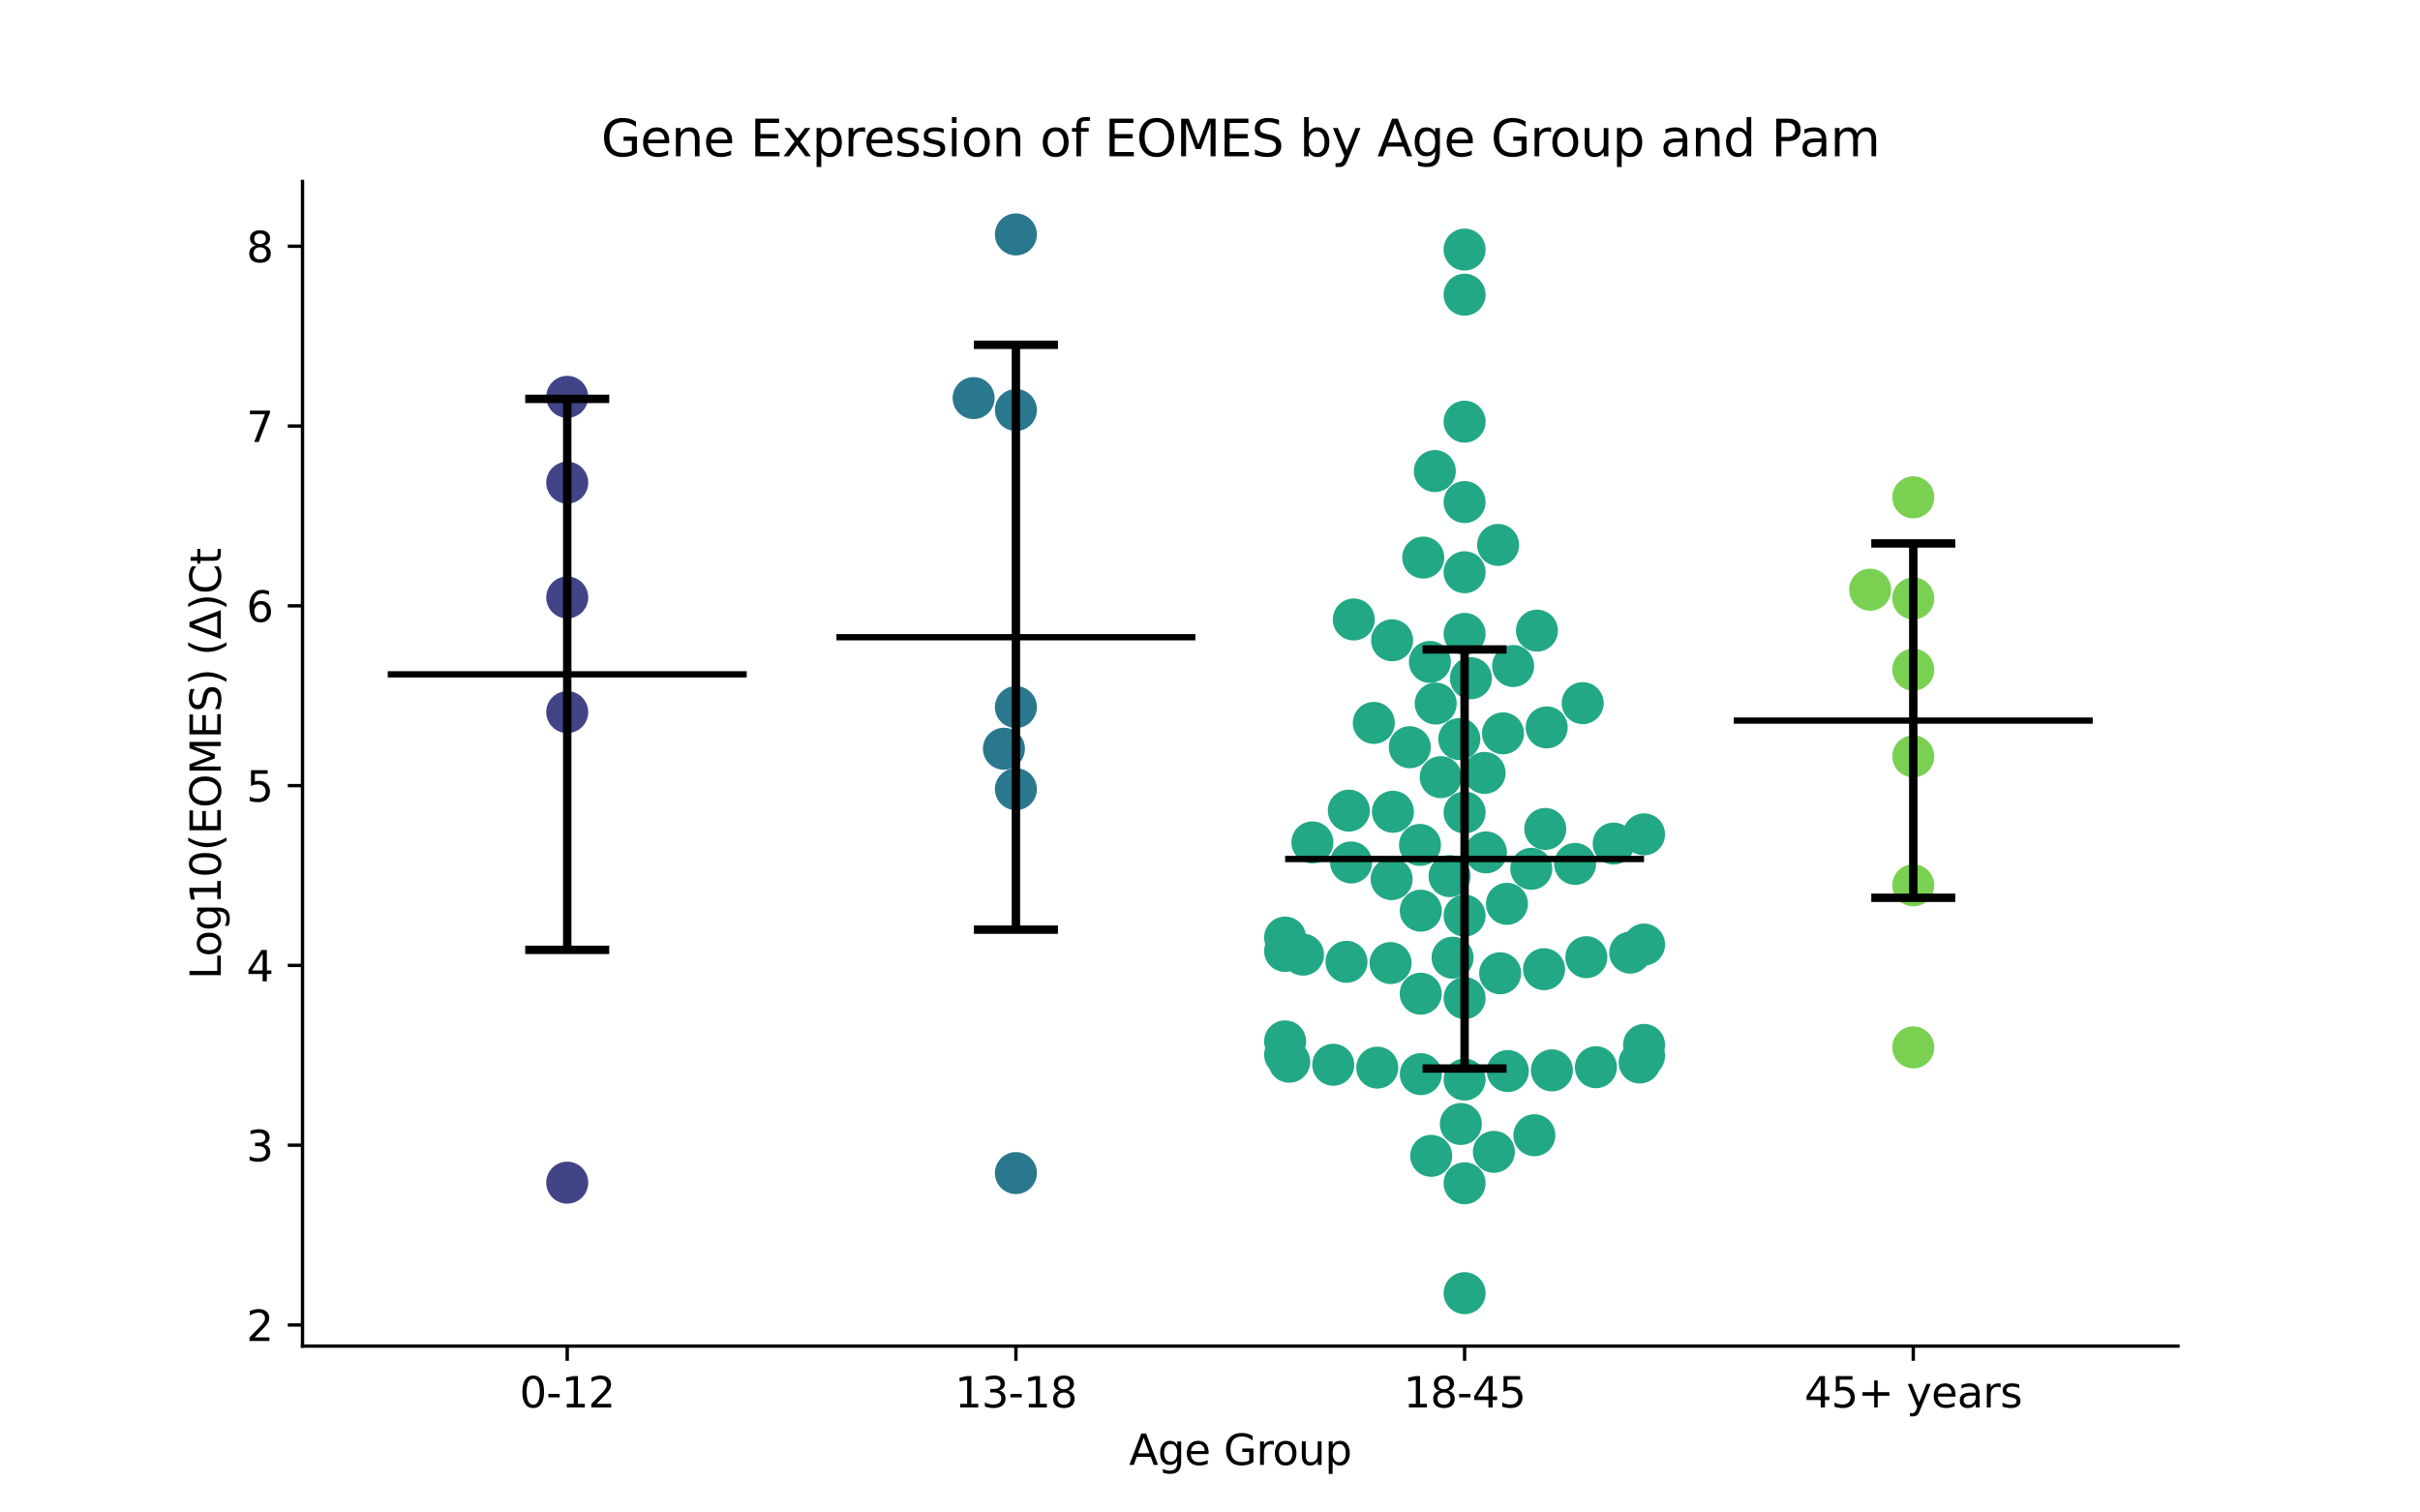<?xml version="1.0" encoding="utf-8" standalone="no"?>
<!DOCTYPE svg PUBLIC "-//W3C//DTD SVG 1.1//EN"
  "http://www.w3.org/Graphics/SVG/1.1/DTD/svg11.dtd">
<svg xmlns:xlink="http://www.w3.org/1999/xlink" width="576pt" height="360pt" viewBox="0 0 576 360" xmlns="http://www.w3.org/2000/svg" version="1.1">
 <defs>
  <style type="text/css">*{stroke-linejoin: round; stroke-linecap: butt}</style>
 </defs>
 <g id="figure_1">
  <g id="patch_1">
   <path d="M 0 360 
L 576 360 
L 576 0 
L 0 0 
z
" style="fill: #ffffff"/>
  </g>
  <g id="axes_1">
   <g id="patch_2">
    <path d="M 72 320.4 
L 518.4 320.4 
L 518.4 43.2 
L 72 43.2 
z
" style="fill: #ffffff"/>
   </g>
   <g id="PathCollection_1">
    <defs>
     <path id="C0_0_6639fb2b74" d="M 0 5 
C 1.326 5 2.598 4.473 3.536 3.536 
C 4.473 2.598 5 1.326 5 -0 
C 5 -1.326 4.473 -2.598 3.536 -3.536 
C 2.598 -4.473 1.326 -5 0 -5 
C -1.326 -5 -2.598 -4.473 -3.536 -3.536 
C -4.473 -2.598 -5 -1.326 -5 0 
C -5 1.326 -4.473 2.598 -3.536 3.536 
C -2.598 4.473 -1.326 5 0 5 
z
"/>
    </defs>
    <g clip-path="url(#p26165aa1cf)">
     <use xlink:href="#C0_0_6639fb2b74" x="135.009" y="142.206" style="fill: #414487"/>
    </g>
    <g clip-path="url(#p26165aa1cf)">
     <use xlink:href="#C0_0_6639fb2b74" x="135.009" y="114.876" style="fill: #414487"/>
    </g>
    <g clip-path="url(#p26165aa1cf)">
     <use xlink:href="#C0_0_6639fb2b74" x="135.009" y="94.459" style="fill: #414487"/>
    </g>
    <g clip-path="url(#p26165aa1cf)">
     <use xlink:href="#C0_0_6639fb2b74" x="135.009" y="281.494" style="fill: #414487"/>
    </g>
    <g clip-path="url(#p26165aa1cf)">
     <use xlink:href="#C0_0_6639fb2b74" x="135.009" y="169.499" style="fill: #414487"/>
    </g>
   </g>
   <g id="PathCollection_2">
    <defs>
     <path id="C1_0_c395775761" d="M 0 5 
C 1.326 5 2.598 4.473 3.536 3.536 
C 4.473 2.598 5 1.326 5 -0 
C 5 -1.326 4.473 -2.598 3.536 -3.536 
C 2.598 -4.473 1.326 -5 0 -5 
C -1.326 -5 -2.598 -4.473 -3.536 -3.536 
C -4.473 -2.598 -5 -1.326 -5 0 
C -5 1.326 -4.473 2.598 -3.536 3.536 
C -2.598 4.473 -1.326 5 0 5 
z
"/>
    </defs>
    <g clip-path="url(#p26165aa1cf)">
     <use xlink:href="#C1_0_c395775761" x="241.803" y="279.217" style="fill: #2a788e"/>
    </g>
    <g clip-path="url(#p26165aa1cf)">
     <use xlink:href="#C1_0_c395775761" x="241.803" y="55.8" style="fill: #2a788e"/>
    </g>
    <g clip-path="url(#p26165aa1cf)">
     <use xlink:href="#C1_0_c395775761" x="238.948" y="178.217" style="fill: #2a788e"/>
    </g>
    <g clip-path="url(#p26165aa1cf)">
     <use xlink:href="#C1_0_c395775761" x="231.736" y="94.757" style="fill: #2a788e"/>
    </g>
    <g clip-path="url(#p26165aa1cf)">
     <use xlink:href="#C1_0_c395775761" x="241.803" y="97.598" style="fill: #2a788e"/>
    </g>
    <g clip-path="url(#p26165aa1cf)">
     <use xlink:href="#C1_0_c395775761" x="241.803" y="187.841" style="fill: #2a788e"/>
    </g>
    <g clip-path="url(#p26165aa1cf)">
     <use xlink:href="#C1_0_c395775761" x="241.803" y="168.297" style="fill: #2a788e"/>
    </g>
   </g>
   <g id="PathCollection_3">
    <defs>
     <path id="C2_0_0bbac3363c" d="M 0 5 
C 1.326 5 2.598 4.473 3.536 3.536 
C 4.473 2.598 5 1.326 5 -0 
C 5 -1.326 4.473 -2.598 3.536 -3.536 
C 2.598 -4.473 1.326 -5 0 -5 
C -1.326 -5 -2.598 -4.473 -3.536 -3.536 
C -4.473 -2.598 -5 -1.326 -5 0 
C -5 1.326 -4.473 2.598 -3.536 3.536 
C -2.598 4.473 -1.326 5 0 5 
z
"/>
    </defs>
    <g clip-path="url(#p26165aa1cf)">
     <use xlink:href="#C2_0_0bbac3363c" x="353.682" y="202.887" style="fill: #22a884"/>
    </g>
    <g clip-path="url(#p26165aa1cf)">
     <use xlink:href="#C2_0_0bbac3363c" x="355.566" y="274.163" style="fill: #22a884"/>
    </g>
    <g clip-path="url(#p26165aa1cf)">
     <use xlink:href="#C2_0_0bbac3363c" x="365.815" y="150.106" style="fill: #22a884"/>
    </g>
    <g clip-path="url(#p26165aa1cf)">
     <use xlink:href="#C2_0_0bbac3363c" x="348.597" y="217.937" style="fill: #22a884"/>
    </g>
    <g clip-path="url(#p26165aa1cf)">
     <use xlink:href="#C2_0_0bbac3363c" x="360.149" y="158.525" style="fill: #22a884"/>
    </g>
    <g clip-path="url(#p26165aa1cf)">
     <use xlink:href="#C2_0_0bbac3363c" x="391.315" y="224.825" style="fill: #22a884"/>
    </g>
    <g clip-path="url(#p26165aa1cf)">
     <use xlink:href="#C2_0_0bbac3363c" x="348.597" y="281.644" style="fill: #22a884"/>
    </g>
    <g clip-path="url(#p26165aa1cf)">
     <use xlink:href="#C2_0_0bbac3363c" x="322.216" y="147.449" style="fill: #22a884"/>
    </g>
    <g clip-path="url(#p26165aa1cf)">
     <use xlink:href="#C2_0_0bbac3363c" x="348.597" y="136.207" style="fill: #22a884"/>
    </g>
    <g clip-path="url(#p26165aa1cf)">
     <use xlink:href="#C2_0_0bbac3363c" x="350.103" y="161.435" style="fill: #22a884"/>
    </g>
    <g clip-path="url(#p26165aa1cf)">
     <use xlink:href="#C2_0_0bbac3363c" x="377.574" y="227.828" style="fill: #22a884"/>
    </g>
    <g clip-path="url(#p26165aa1cf)">
     <use xlink:href="#C2_0_0bbac3363c" x="335.549" y="177.851" style="fill: #22a884"/>
    </g>
    <g clip-path="url(#p26165aa1cf)">
     <use xlink:href="#C2_0_0bbac3363c" x="365.21" y="270.208" style="fill: #22a884"/>
    </g>
    <g clip-path="url(#p26165aa1cf)">
     <use xlink:href="#C2_0_0bbac3363c" x="326.987" y="172.063" style="fill: #22a884"/>
    </g>
    <g clip-path="url(#p26165aa1cf)">
     <use xlink:href="#C2_0_0bbac3363c" x="348.597" y="59.401" style="fill: #22a884"/>
    </g>
    <g clip-path="url(#p26165aa1cf)">
     <use xlink:href="#C2_0_0bbac3363c" x="348.597" y="100.362" style="fill: #22a884"/>
    </g>
    <g clip-path="url(#p26165aa1cf)">
     <use xlink:href="#C2_0_0bbac3363c" x="317.336" y="253.438" style="fill: #22a884"/>
    </g>
    <g clip-path="url(#p26165aa1cf)">
     <use xlink:href="#C2_0_0bbac3363c" x="348.597" y="70.144" style="fill: #22a884"/>
    </g>
    <g clip-path="url(#p26165aa1cf)">
     <use xlink:href="#C2_0_0bbac3363c" x="384.084" y="200.785" style="fill: #22a884"/>
    </g>
    <g clip-path="url(#p26165aa1cf)">
     <use xlink:href="#C2_0_0bbac3363c" x="340.341" y="157.548" style="fill: #22a884"/>
    </g>
    <g clip-path="url(#p26165aa1cf)">
     <use xlink:href="#C2_0_0bbac3363c" x="364.47" y="206.791" style="fill: #22a884"/>
    </g>
    <g clip-path="url(#p26165aa1cf)">
     <use xlink:href="#C2_0_0bbac3363c" x="357.742" y="174.552" style="fill: #22a884"/>
    </g>
    <g clip-path="url(#p26165aa1cf)">
     <use xlink:href="#C2_0_0bbac3363c" x="321.594" y="205.282" style="fill: #22a884"/>
    </g>
    <g clip-path="url(#p26165aa1cf)">
     <use xlink:href="#C2_0_0bbac3363c" x="376.708" y="167.359" style="fill: #22a884"/>
    </g>
    <g clip-path="url(#p26165aa1cf)">
     <use xlink:href="#C2_0_0bbac3363c" x="338.155" y="236.523" style="fill: #22a884"/>
    </g>
    <g clip-path="url(#p26165aa1cf)">
     <use xlink:href="#C2_0_0bbac3363c" x="305.879" y="226.347" style="fill: #22a884"/>
    </g>
    <g clip-path="url(#p26165aa1cf)">
     <use xlink:href="#C2_0_0bbac3363c" x="367.513" y="230.689" style="fill: #22a884"/>
    </g>
    <g clip-path="url(#p26165aa1cf)">
     <use xlink:href="#C2_0_0bbac3363c" x="320.483" y="228.934" style="fill: #22a884"/>
    </g>
    <g clip-path="url(#p26165aa1cf)">
     <use xlink:href="#C2_0_0bbac3363c" x="348.597" y="119.504" style="fill: #22a884"/>
    </g>
    <g clip-path="url(#p26165aa1cf)">
     <use xlink:href="#C2_0_0bbac3363c" x="348.597" y="150.87" style="fill: #22a884"/>
    </g>
    <g clip-path="url(#p26165aa1cf)">
     <use xlink:href="#C2_0_0bbac3363c" x="327.812" y="254.113" style="fill: #22a884"/>
    </g>
    <g clip-path="url(#p26165aa1cf)">
     <use xlink:href="#C2_0_0bbac3363c" x="305.879" y="223.159" style="fill: #22a884"/>
    </g>
    <g clip-path="url(#p26165aa1cf)">
     <use xlink:href="#C2_0_0bbac3363c" x="341.723" y="167.461" style="fill: #22a884"/>
    </g>
    <g clip-path="url(#p26165aa1cf)">
     <use xlink:href="#C2_0_0bbac3363c" x="348.597" y="193.387" style="fill: #22a884"/>
    </g>
    <g clip-path="url(#p26165aa1cf)">
     <use xlink:href="#C2_0_0bbac3363c" x="391.315" y="248.714" style="fill: #22a884"/>
    </g>
    <g clip-path="url(#p26165aa1cf)">
     <use xlink:href="#C2_0_0bbac3363c" x="306.864" y="252.705" style="fill: #22a884"/>
    </g>
    <g clip-path="url(#p26165aa1cf)">
     <use xlink:href="#C2_0_0bbac3363c" x="353.361" y="183.969" style="fill: #22a884"/>
    </g>
    <g clip-path="url(#p26165aa1cf)">
     <use xlink:href="#C2_0_0bbac3363c" x="331.542" y="193.214" style="fill: #22a884"/>
    </g>
    <g clip-path="url(#p26165aa1cf)">
     <use xlink:href="#C2_0_0bbac3363c" x="347.34" y="175.91" style="fill: #22a884"/>
    </g>
    <g clip-path="url(#p26165aa1cf)">
     <use xlink:href="#C2_0_0bbac3363c" x="368.137" y="173.135" style="fill: #22a884"/>
    </g>
    <g clip-path="url(#p26165aa1cf)">
     <use xlink:href="#C2_0_0bbac3363c" x="374.899" y="205.632" style="fill: #22a884"/>
    </g>
    <g clip-path="url(#p26165aa1cf)">
     <use xlink:href="#C2_0_0bbac3363c" x="337.984" y="201.111" style="fill: #22a884"/>
    </g>
    <g clip-path="url(#p26165aa1cf)">
     <use xlink:href="#C2_0_0bbac3363c" x="369.379" y="254.769" style="fill: #22a884"/>
    </g>
    <g clip-path="url(#p26165aa1cf)">
     <use xlink:href="#C2_0_0bbac3363c" x="305.879" y="251.045" style="fill: #22a884"/>
    </g>
    <g clip-path="url(#p26165aa1cf)">
     <use xlink:href="#C2_0_0bbac3363c" x="356.571" y="129.701" style="fill: #22a884"/>
    </g>
    <g clip-path="url(#p26165aa1cf)">
     <use xlink:href="#C2_0_0bbac3363c" x="348.597" y="256.951" style="fill: #22a884"/>
    </g>
    <g clip-path="url(#p26165aa1cf)">
     <use xlink:href="#C2_0_0bbac3363c" x="388.011" y="226.739" style="fill: #22a884"/>
    </g>
    <g clip-path="url(#p26165aa1cf)">
     <use xlink:href="#C2_0_0bbac3363c" x="305.879" y="247.869" style="fill: #22a884"/>
    </g>
    <g clip-path="url(#p26165aa1cf)">
     <use xlink:href="#C2_0_0bbac3363c" x="342.914" y="184.979" style="fill: #22a884"/>
    </g>
    <g clip-path="url(#p26165aa1cf)">
     <use xlink:href="#C2_0_0bbac3363c" x="312.367" y="200.509" style="fill: #22a884"/>
    </g>
    <g clip-path="url(#p26165aa1cf)">
     <use xlink:href="#C2_0_0bbac3363c" x="341.509" y="112.126" style="fill: #22a884"/>
    </g>
    <g clip-path="url(#p26165aa1cf)">
     <use xlink:href="#C2_0_0bbac3363c" x="367.8" y="197.307" style="fill: #22a884"/>
    </g>
    <g clip-path="url(#p26165aa1cf)">
     <use xlink:href="#C2_0_0bbac3363c" x="321.046" y="192.944" style="fill: #22a884"/>
    </g>
    <g clip-path="url(#p26165aa1cf)">
     <use xlink:href="#C2_0_0bbac3363c" x="358.88" y="254.929" style="fill: #22a884"/>
    </g>
    <g clip-path="url(#p26165aa1cf)">
     <use xlink:href="#C2_0_0bbac3363c" x="338.17" y="216.759" style="fill: #22a884"/>
    </g>
    <g clip-path="url(#p26165aa1cf)">
     <use xlink:href="#C2_0_0bbac3363c" x="357.062" y="231.656" style="fill: #22a884"/>
    </g>
    <g clip-path="url(#p26165aa1cf)">
     <use xlink:href="#C2_0_0bbac3363c" x="340.65" y="275.108" style="fill: #22a884"/>
    </g>
    <g clip-path="url(#p26165aa1cf)">
     <use xlink:href="#C2_0_0bbac3363c" x="379.849" y="254.017" style="fill: #22a884"/>
    </g>
    <g clip-path="url(#p26165aa1cf)">
     <use xlink:href="#C2_0_0bbac3363c" x="391.315" y="198.589" style="fill: #22a884"/>
    </g>
    <g clip-path="url(#p26165aa1cf)">
     <use xlink:href="#C2_0_0bbac3363c" x="390.283" y="252.899" style="fill: #22a884"/>
    </g>
    <g clip-path="url(#p26165aa1cf)">
     <use xlink:href="#C2_0_0bbac3363c" x="348.597" y="237.573" style="fill: #22a884"/>
    </g>
    <g clip-path="url(#p26165aa1cf)">
     <use xlink:href="#C2_0_0bbac3363c" x="310.137" y="227.223" style="fill: #22a884"/>
    </g>
    <g clip-path="url(#p26165aa1cf)">
     <use xlink:href="#C2_0_0bbac3363c" x="345.74" y="227.95" style="fill: #22a884"/>
    </g>
    <g clip-path="url(#p26165aa1cf)">
     <use xlink:href="#C2_0_0bbac3363c" x="331.336" y="152.404" style="fill: #22a884"/>
    </g>
    <g clip-path="url(#p26165aa1cf)">
     <use xlink:href="#C2_0_0bbac3363c" x="338.757" y="132.718" style="fill: #22a884"/>
    </g>
    <g clip-path="url(#p26165aa1cf)">
     <use xlink:href="#C2_0_0bbac3363c" x="391.315" y="251.309" style="fill: #22a884"/>
    </g>
    <g clip-path="url(#p26165aa1cf)">
     <use xlink:href="#C2_0_0bbac3363c" x="331.229" y="209.256" style="fill: #22a884"/>
    </g>
    <g clip-path="url(#p26165aa1cf)">
     <use xlink:href="#C2_0_0bbac3363c" x="347.704" y="267.534" style="fill: #22a884"/>
    </g>
    <g clip-path="url(#p26165aa1cf)">
     <use xlink:href="#C2_0_0bbac3363c" x="338.184" y="255.665" style="fill: #22a884"/>
    </g>
    <g clip-path="url(#p26165aa1cf)">
     <use xlink:href="#C2_0_0bbac3363c" x="330.978" y="229.223" style="fill: #22a884"/>
    </g>
    <g clip-path="url(#p26165aa1cf)">
     <use xlink:href="#C2_0_0bbac3363c" x="345.018" y="208.535" style="fill: #22a884"/>
    </g>
    <g clip-path="url(#p26165aa1cf)">
     <use xlink:href="#C2_0_0bbac3363c" x="348.597" y="307.8" style="fill: #22a884"/>
    </g>
    <g clip-path="url(#p26165aa1cf)">
     <use xlink:href="#C2_0_0bbac3363c" x="358.675" y="215.13" style="fill: #22a884"/>
    </g>
   </g>
   <g id="PathCollection_4">
    <defs>
     <path id="C3_0_94fac3330c" d="M 0 5 
C 1.326 5 2.598 4.473 3.536 3.536 
C 4.473 2.598 5 1.326 5 -0 
C 5 -1.326 4.473 -2.598 3.536 -3.536 
C 2.598 -4.473 1.326 -5 0 -5 
C -1.326 -5 -2.598 -4.473 -3.536 -3.536 
C -4.473 -2.598 -5 -1.326 -5 0 
C -5 1.326 -4.473 2.598 -3.536 3.536 
C -2.598 4.473 -1.326 5 0 5 
z
"/>
    </defs>
    <g clip-path="url(#p26165aa1cf)">
     <use xlink:href="#C3_0_94fac3330c" x="455.391" y="249.3" style="fill: #7ad151"/>
    </g>
    <g clip-path="url(#p26165aa1cf)">
     <use xlink:href="#C3_0_94fac3330c" x="455.391" y="142.439" style="fill: #7ad151"/>
    </g>
    <g clip-path="url(#p26165aa1cf)">
     <use xlink:href="#C3_0_94fac3330c" x="455.391" y="118.377" style="fill: #7ad151"/>
    </g>
    <g clip-path="url(#p26165aa1cf)">
     <use xlink:href="#C3_0_94fac3330c" x="455.391" y="159.397" style="fill: #7ad151"/>
    </g>
    <g clip-path="url(#p26165aa1cf)">
     <use xlink:href="#C3_0_94fac3330c" x="455.391" y="210.723" style="fill: #7ad151"/>
    </g>
    <g clip-path="url(#p26165aa1cf)">
     <use xlink:href="#C3_0_94fac3330c" x="455.391" y="180.021" style="fill: #7ad151"/>
    </g>
    <g clip-path="url(#p26165aa1cf)">
     <use xlink:href="#C3_0_94fac3330c" x="445.12" y="140.362" style="fill: #7ad151"/>
    </g>
   </g>
   <g id="matplotlib.axis_1">
    <g id="xtick_1">
     <g id="line2d_1">
      <defs>
       <path id="m6374fb451f" d="M 0 0 
L 0 3.5 
" style="stroke: #000000; stroke-width: 0.8"/>
      </defs>
      <g>
       <use xlink:href="#m6374fb451f" x="135.009" y="320.4" style="stroke: #000000; stroke-width: 0.8"/>
      </g>
     </g>
     <g id="text_1">
      <!-- 0-12 -->
      <g transform="translate(123.661 334.998) scale(0.1 -0.1)">
       <defs>
        <path id="DejaVuSans-30" d="M 2034 4250 
Q 1547 4250 1301 3770 
Q 1056 3291 1056 2328 
Q 1056 1369 1301 889 
Q 1547 409 2034 409 
Q 2525 409 2770 889 
Q 3016 1369 3016 2328 
Q 3016 3291 2770 3770 
Q 2525 4250 2034 4250 
z
M 2034 4750 
Q 2819 4750 3233 4129 
Q 3647 3509 3647 2328 
Q 3647 1150 3233 529 
Q 2819 -91 2034 -91 
Q 1250 -91 836 529 
Q 422 1150 422 2328 
Q 422 3509 836 4129 
Q 1250 4750 2034 4750 
z
" transform="scale(0.016)"/>
        <path id="DejaVuSans-2d" d="M 313 2009 
L 1997 2009 
L 1997 1497 
L 313 1497 
L 313 2009 
z
" transform="scale(0.016)"/>
        <path id="DejaVuSans-31" d="M 794 531 
L 1825 531 
L 1825 4091 
L 703 3866 
L 703 4441 
L 1819 4666 
L 2450 4666 
L 2450 531 
L 3481 531 
L 3481 0 
L 794 0 
L 794 531 
z
" transform="scale(0.016)"/>
        <path id="DejaVuSans-32" d="M 1228 531 
L 3431 531 
L 3431 0 
L 469 0 
L 469 531 
Q 828 903 1448 1529 
Q 2069 2156 2228 2338 
Q 2531 2678 2651 2914 
Q 2772 3150 2772 3378 
Q 2772 3750 2511 3984 
Q 2250 4219 1831 4219 
Q 1534 4219 1204 4116 
Q 875 4013 500 3803 
L 500 4441 
Q 881 4594 1212 4672 
Q 1544 4750 1819 4750 
Q 2544 4750 2975 4387 
Q 3406 4025 3406 3419 
Q 3406 3131 3298 2873 
Q 3191 2616 2906 2266 
Q 2828 2175 2409 1742 
Q 1991 1309 1228 531 
z
" transform="scale(0.016)"/>
       </defs>
       <use xlink:href="#DejaVuSans-30"/>
       <use xlink:href="#DejaVuSans-2d" x="63.623"/>
       <use xlink:href="#DejaVuSans-31" x="99.707"/>
       <use xlink:href="#DejaVuSans-32" x="163.33"/>
      </g>
     </g>
    </g>
    <g id="xtick_2">
     <g id="line2d_2">
      <g>
       <use xlink:href="#m6374fb451f" x="241.803" y="320.4" style="stroke: #000000; stroke-width: 0.8"/>
      </g>
     </g>
     <g id="text_2">
      <!-- 13-18 -->
      <g transform="translate(227.274 334.998) scale(0.1 -0.1)">
       <defs>
        <path id="DejaVuSans-33" d="M 2597 2516 
Q 3050 2419 3304 2112 
Q 3559 1806 3559 1356 
Q 3559 666 3084 287 
Q 2609 -91 1734 -91 
Q 1441 -91 1130 -33 
Q 819 25 488 141 
L 488 750 
Q 750 597 1062 519 
Q 1375 441 1716 441 
Q 2309 441 2620 675 
Q 2931 909 2931 1356 
Q 2931 1769 2642 2001 
Q 2353 2234 1838 2234 
L 1294 2234 
L 1294 2753 
L 1863 2753 
Q 2328 2753 2575 2939 
Q 2822 3125 2822 3475 
Q 2822 3834 2567 4026 
Q 2313 4219 1838 4219 
Q 1578 4219 1281 4162 
Q 984 4106 628 3988 
L 628 4550 
Q 988 4650 1302 4700 
Q 1616 4750 1894 4750 
Q 2613 4750 3031 4423 
Q 3450 4097 3450 3541 
Q 3450 3153 3228 2886 
Q 3006 2619 2597 2516 
z
" transform="scale(0.016)"/>
        <path id="DejaVuSans-38" d="M 2034 2216 
Q 1584 2216 1326 1975 
Q 1069 1734 1069 1313 
Q 1069 891 1326 650 
Q 1584 409 2034 409 
Q 2484 409 2743 651 
Q 3003 894 3003 1313 
Q 3003 1734 2745 1975 
Q 2488 2216 2034 2216 
z
M 1403 2484 
Q 997 2584 770 2862 
Q 544 3141 544 3541 
Q 544 4100 942 4425 
Q 1341 4750 2034 4750 
Q 2731 4750 3128 4425 
Q 3525 4100 3525 3541 
Q 3525 3141 3298 2862 
Q 3072 2584 2669 2484 
Q 3125 2378 3379 2068 
Q 3634 1759 3634 1313 
Q 3634 634 3220 271 
Q 2806 -91 2034 -91 
Q 1263 -91 848 271 
Q 434 634 434 1313 
Q 434 1759 690 2068 
Q 947 2378 1403 2484 
z
M 1172 3481 
Q 1172 3119 1398 2916 
Q 1625 2713 2034 2713 
Q 2441 2713 2670 2916 
Q 2900 3119 2900 3481 
Q 2900 3844 2670 4047 
Q 2441 4250 2034 4250 
Q 1625 4250 1398 4047 
Q 1172 3844 1172 3481 
z
" transform="scale(0.016)"/>
       </defs>
       <use xlink:href="#DejaVuSans-31"/>
       <use xlink:href="#DejaVuSans-33" x="63.623"/>
       <use xlink:href="#DejaVuSans-2d" x="127.246"/>
       <use xlink:href="#DejaVuSans-31" x="163.33"/>
       <use xlink:href="#DejaVuSans-38" x="226.953"/>
      </g>
     </g>
    </g>
    <g id="xtick_3">
     <g id="line2d_3">
      <g>
       <use xlink:href="#m6374fb451f" x="348.597" y="320.4" style="stroke: #000000; stroke-width: 0.8"/>
      </g>
     </g>
     <g id="text_3">
      <!-- 18-45 -->
      <g transform="translate(334.068 334.998) scale(0.1 -0.1)">
       <defs>
        <path id="DejaVuSans-34" d="M 2419 4116 
L 825 1625 
L 2419 1625 
L 2419 4116 
z
M 2253 4666 
L 3047 4666 
L 3047 1625 
L 3713 1625 
L 3713 1100 
L 3047 1100 
L 3047 0 
L 2419 0 
L 2419 1100 
L 313 1100 
L 313 1709 
L 2253 4666 
z
" transform="scale(0.016)"/>
        <path id="DejaVuSans-35" d="M 691 4666 
L 3169 4666 
L 3169 4134 
L 1269 4134 
L 1269 2991 
Q 1406 3038 1543 3061 
Q 1681 3084 1819 3084 
Q 2600 3084 3056 2656 
Q 3513 2228 3513 1497 
Q 3513 744 3044 326 
Q 2575 -91 1722 -91 
Q 1428 -91 1123 -41 
Q 819 9 494 109 
L 494 744 
Q 775 591 1075 516 
Q 1375 441 1709 441 
Q 2250 441 2565 725 
Q 2881 1009 2881 1497 
Q 2881 1984 2565 2268 
Q 2250 2553 1709 2553 
Q 1456 2553 1204 2497 
Q 953 2441 691 2322 
L 691 4666 
z
" transform="scale(0.016)"/>
       </defs>
       <use xlink:href="#DejaVuSans-31"/>
       <use xlink:href="#DejaVuSans-38" x="63.623"/>
       <use xlink:href="#DejaVuSans-2d" x="127.246"/>
       <use xlink:href="#DejaVuSans-34" x="163.33"/>
       <use xlink:href="#DejaVuSans-35" x="226.953"/>
      </g>
     </g>
    </g>
    <g id="xtick_4">
     <g id="line2d_4">
      <g>
       <use xlink:href="#m6374fb451f" x="455.391" y="320.4" style="stroke: #000000; stroke-width: 0.8"/>
      </g>
     </g>
     <g id="text_4">
      <!-- 45+ years -->
      <g transform="translate(429.49 334.998) scale(0.1 -0.1)">
       <defs>
        <path id="DejaVuSans-2b" d="M 2944 4013 
L 2944 2272 
L 4684 2272 
L 4684 1741 
L 2944 1741 
L 2944 0 
L 2419 0 
L 2419 1741 
L 678 1741 
L 678 2272 
L 2419 2272 
L 2419 4013 
L 2944 4013 
z
" transform="scale(0.016)"/>
        <path id="DejaVuSans-20" transform="scale(0.016)"/>
        <path id="DejaVuSans-79" d="M 2059 -325 
Q 1816 -950 1584 -1140 
Q 1353 -1331 966 -1331 
L 506 -1331 
L 506 -850 
L 844 -850 
Q 1081 -850 1212 -737 
Q 1344 -625 1503 -206 
L 1606 56 
L 191 3500 
L 800 3500 
L 1894 763 
L 2988 3500 
L 3597 3500 
L 2059 -325 
z
" transform="scale(0.016)"/>
        <path id="DejaVuSans-65" d="M 3597 1894 
L 3597 1613 
L 953 1613 
Q 991 1019 1311 708 
Q 1631 397 2203 397 
Q 2534 397 2845 478 
Q 3156 559 3463 722 
L 3463 178 
Q 3153 47 2828 -22 
Q 2503 -91 2169 -91 
Q 1331 -91 842 396 
Q 353 884 353 1716 
Q 353 2575 817 3079 
Q 1281 3584 2069 3584 
Q 2775 3584 3186 3129 
Q 3597 2675 3597 1894 
z
M 3022 2063 
Q 3016 2534 2758 2815 
Q 2500 3097 2075 3097 
Q 1594 3097 1305 2825 
Q 1016 2553 972 2059 
L 3022 2063 
z
" transform="scale(0.016)"/>
        <path id="DejaVuSans-61" d="M 2194 1759 
Q 1497 1759 1228 1600 
Q 959 1441 959 1056 
Q 959 750 1161 570 
Q 1363 391 1709 391 
Q 2188 391 2477 730 
Q 2766 1069 2766 1631 
L 2766 1759 
L 2194 1759 
z
M 3341 1997 
L 3341 0 
L 2766 0 
L 2766 531 
Q 2569 213 2275 61 
Q 1981 -91 1556 -91 
Q 1019 -91 701 211 
Q 384 513 384 1019 
Q 384 1609 779 1909 
Q 1175 2209 1959 2209 
L 2766 2209 
L 2766 2266 
Q 2766 2663 2505 2880 
Q 2244 3097 1772 3097 
Q 1472 3097 1187 3025 
Q 903 2953 641 2809 
L 641 3341 
Q 956 3463 1253 3523 
Q 1550 3584 1831 3584 
Q 2591 3584 2966 3190 
Q 3341 2797 3341 1997 
z
" transform="scale(0.016)"/>
        <path id="DejaVuSans-72" d="M 2631 2963 
Q 2534 3019 2420 3045 
Q 2306 3072 2169 3072 
Q 1681 3072 1420 2755 
Q 1159 2438 1159 1844 
L 1159 0 
L 581 0 
L 581 3500 
L 1159 3500 
L 1159 2956 
Q 1341 3275 1631 3429 
Q 1922 3584 2338 3584 
Q 2397 3584 2469 3576 
Q 2541 3569 2628 3553 
L 2631 2963 
z
" transform="scale(0.016)"/>
        <path id="DejaVuSans-73" d="M 2834 3397 
L 2834 2853 
Q 2591 2978 2328 3040 
Q 2066 3103 1784 3103 
Q 1356 3103 1142 2972 
Q 928 2841 928 2578 
Q 928 2378 1081 2264 
Q 1234 2150 1697 2047 
L 1894 2003 
Q 2506 1872 2764 1633 
Q 3022 1394 3022 966 
Q 3022 478 2636 193 
Q 2250 -91 1575 -91 
Q 1294 -91 989 -36 
Q 684 19 347 128 
L 347 722 
Q 666 556 975 473 
Q 1284 391 1588 391 
Q 1994 391 2212 530 
Q 2431 669 2431 922 
Q 2431 1156 2273 1281 
Q 2116 1406 1581 1522 
L 1381 1569 
Q 847 1681 609 1914 
Q 372 2147 372 2553 
Q 372 3047 722 3315 
Q 1072 3584 1716 3584 
Q 2034 3584 2315 3537 
Q 2597 3491 2834 3397 
z
" transform="scale(0.016)"/>
       </defs>
       <use xlink:href="#DejaVuSans-34"/>
       <use xlink:href="#DejaVuSans-35" x="63.623"/>
       <use xlink:href="#DejaVuSans-2b" x="127.246"/>
       <use xlink:href="#DejaVuSans-20" x="211.035"/>
       <use xlink:href="#DejaVuSans-79" x="242.822"/>
       <use xlink:href="#DejaVuSans-65" x="302.002"/>
       <use xlink:href="#DejaVuSans-61" x="363.525"/>
       <use xlink:href="#DejaVuSans-72" x="424.805"/>
       <use xlink:href="#DejaVuSans-73" x="465.918"/>
      </g>
     </g>
    </g>
    <g id="text_5">
     <!-- Age Group -->
     <g transform="translate(268.72 348.677) scale(0.1 -0.1)">
      <defs>
       <path id="DejaVuSans-41" d="M 2188 4044 
L 1331 1722 
L 3047 1722 
L 2188 4044 
z
M 1831 4666 
L 2547 4666 
L 4325 0 
L 3669 0 
L 3244 1197 
L 1141 1197 
L 716 0 
L 50 0 
L 1831 4666 
z
" transform="scale(0.016)"/>
       <path id="DejaVuSans-67" d="M 2906 1791 
Q 2906 2416 2648 2759 
Q 2391 3103 1925 3103 
Q 1463 3103 1205 2759 
Q 947 2416 947 1791 
Q 947 1169 1205 825 
Q 1463 481 1925 481 
Q 2391 481 2648 825 
Q 2906 1169 2906 1791 
z
M 3481 434 
Q 3481 -459 3084 -895 
Q 2688 -1331 1869 -1331 
Q 1566 -1331 1297 -1286 
Q 1028 -1241 775 -1147 
L 775 -588 
Q 1028 -725 1275 -790 
Q 1522 -856 1778 -856 
Q 2344 -856 2625 -561 
Q 2906 -266 2906 331 
L 2906 616 
Q 2728 306 2450 153 
Q 2172 0 1784 0 
Q 1141 0 747 490 
Q 353 981 353 1791 
Q 353 2603 747 3093 
Q 1141 3584 1784 3584 
Q 2172 3584 2450 3431 
Q 2728 3278 2906 2969 
L 2906 3500 
L 3481 3500 
L 3481 434 
z
" transform="scale(0.016)"/>
       <path id="DejaVuSans-47" d="M 3809 666 
L 3809 1919 
L 2778 1919 
L 2778 2438 
L 4434 2438 
L 4434 434 
Q 4069 175 3628 42 
Q 3188 -91 2688 -91 
Q 1594 -91 976 548 
Q 359 1188 359 2328 
Q 359 3472 976 4111 
Q 1594 4750 2688 4750 
Q 3144 4750 3555 4637 
Q 3966 4525 4313 4306 
L 4313 3634 
Q 3963 3931 3569 4081 
Q 3175 4231 2741 4231 
Q 1884 4231 1454 3753 
Q 1025 3275 1025 2328 
Q 1025 1384 1454 906 
Q 1884 428 2741 428 
Q 3075 428 3337 486 
Q 3600 544 3809 666 
z
" transform="scale(0.016)"/>
       <path id="DejaVuSans-6f" d="M 1959 3097 
Q 1497 3097 1228 2736 
Q 959 2375 959 1747 
Q 959 1119 1226 758 
Q 1494 397 1959 397 
Q 2419 397 2687 759 
Q 2956 1122 2956 1747 
Q 2956 2369 2687 2733 
Q 2419 3097 1959 3097 
z
M 1959 3584 
Q 2709 3584 3137 3096 
Q 3566 2609 3566 1747 
Q 3566 888 3137 398 
Q 2709 -91 1959 -91 
Q 1206 -91 779 398 
Q 353 888 353 1747 
Q 353 2609 779 3096 
Q 1206 3584 1959 3584 
z
" transform="scale(0.016)"/>
       <path id="DejaVuSans-75" d="M 544 1381 
L 544 3500 
L 1119 3500 
L 1119 1403 
Q 1119 906 1312 657 
Q 1506 409 1894 409 
Q 2359 409 2629 706 
Q 2900 1003 2900 1516 
L 2900 3500 
L 3475 3500 
L 3475 0 
L 2900 0 
L 2900 538 
Q 2691 219 2414 64 
Q 2138 -91 1772 -91 
Q 1169 -91 856 284 
Q 544 659 544 1381 
z
M 1991 3584 
L 1991 3584 
z
" transform="scale(0.016)"/>
       <path id="DejaVuSans-70" d="M 1159 525 
L 1159 -1331 
L 581 -1331 
L 581 3500 
L 1159 3500 
L 1159 2969 
Q 1341 3281 1617 3432 
Q 1894 3584 2278 3584 
Q 2916 3584 3314 3078 
Q 3713 2572 3713 1747 
Q 3713 922 3314 415 
Q 2916 -91 2278 -91 
Q 1894 -91 1617 61 
Q 1341 213 1159 525 
z
M 3116 1747 
Q 3116 2381 2855 2742 
Q 2594 3103 2138 3103 
Q 1681 3103 1420 2742 
Q 1159 2381 1159 1747 
Q 1159 1113 1420 752 
Q 1681 391 2138 391 
Q 2594 391 2855 752 
Q 3116 1113 3116 1747 
z
" transform="scale(0.016)"/>
      </defs>
      <use xlink:href="#DejaVuSans-41"/>
      <use xlink:href="#DejaVuSans-67" x="68.408"/>
      <use xlink:href="#DejaVuSans-65" x="131.885"/>
      <use xlink:href="#DejaVuSans-20" x="193.408"/>
      <use xlink:href="#DejaVuSans-47" x="225.195"/>
      <use xlink:href="#DejaVuSans-72" x="302.686"/>
      <use xlink:href="#DejaVuSans-6f" x="341.549"/>
      <use xlink:href="#DejaVuSans-75" x="402.73"/>
      <use xlink:href="#DejaVuSans-70" x="466.109"/>
     </g>
    </g>
   </g>
   <g id="matplotlib.axis_2">
    <g id="ytick_1">
     <g id="line2d_5">
      <defs>
       <path id="mbd9469aa29" d="M 0 0 
L -3.5 0 
" style="stroke: #000000; stroke-width: 0.8"/>
      </defs>
      <g>
       <use xlink:href="#mbd9469aa29" x="72" y="315.376" style="stroke: #000000; stroke-width: 0.8"/>
      </g>
     </g>
     <g id="text_6">
      <!-- 2 -->
      <g transform="translate(58.638 319.175) scale(0.1 -0.1)">
       <use xlink:href="#DejaVuSans-32"/>
      </g>
     </g>
    </g>
    <g id="ytick_2">
     <g id="line2d_6">
      <g>
       <use xlink:href="#mbd9469aa29" x="72" y="272.582" style="stroke: #000000; stroke-width: 0.8"/>
      </g>
     </g>
     <g id="text_7">
      <!-- 3 -->
      <g transform="translate(58.638 276.381) scale(0.1 -0.1)">
       <use xlink:href="#DejaVuSans-33"/>
      </g>
     </g>
    </g>
    <g id="ytick_3">
     <g id="line2d_7">
      <g>
       <use xlink:href="#mbd9469aa29" x="72" y="229.788" style="stroke: #000000; stroke-width: 0.8"/>
      </g>
     </g>
     <g id="text_8">
      <!-- 4 -->
      <g transform="translate(58.638 233.587) scale(0.1 -0.1)">
       <use xlink:href="#DejaVuSans-34"/>
      </g>
     </g>
    </g>
    <g id="ytick_4">
     <g id="line2d_8">
      <g>
       <use xlink:href="#mbd9469aa29" x="72" y="186.993" style="stroke: #000000; stroke-width: 0.8"/>
      </g>
     </g>
     <g id="text_9">
      <!-- 5 -->
      <g transform="translate(58.638 190.792) scale(0.1 -0.1)">
       <use xlink:href="#DejaVuSans-35"/>
      </g>
     </g>
    </g>
    <g id="ytick_5">
     <g id="line2d_9">
      <g>
       <use xlink:href="#mbd9469aa29" x="72" y="144.199" style="stroke: #000000; stroke-width: 0.8"/>
      </g>
     </g>
     <g id="text_10">
      <!-- 6 -->
      <g transform="translate(58.638 147.998) scale(0.1 -0.1)">
       <defs>
        <path id="DejaVuSans-36" d="M 2113 2584 
Q 1688 2584 1439 2293 
Q 1191 2003 1191 1497 
Q 1191 994 1439 701 
Q 1688 409 2113 409 
Q 2538 409 2786 701 
Q 3034 994 3034 1497 
Q 3034 2003 2786 2293 
Q 2538 2584 2113 2584 
z
M 3366 4563 
L 3366 3988 
Q 3128 4100 2886 4159 
Q 2644 4219 2406 4219 
Q 1781 4219 1451 3797 
Q 1122 3375 1075 2522 
Q 1259 2794 1537 2939 
Q 1816 3084 2150 3084 
Q 2853 3084 3261 2657 
Q 3669 2231 3669 1497 
Q 3669 778 3244 343 
Q 2819 -91 2113 -91 
Q 1303 -91 875 529 
Q 447 1150 447 2328 
Q 447 3434 972 4092 
Q 1497 4750 2381 4750 
Q 2619 4750 2861 4703 
Q 3103 4656 3366 4563 
z
" transform="scale(0.016)"/>
       </defs>
       <use xlink:href="#DejaVuSans-36"/>
      </g>
     </g>
    </g>
    <g id="ytick_6">
     <g id="line2d_10">
      <g>
       <use xlink:href="#mbd9469aa29" x="72" y="101.405" style="stroke: #000000; stroke-width: 0.8"/>
      </g>
     </g>
     <g id="text_11">
      <!-- 7 -->
      <g transform="translate(58.638 105.204) scale(0.1 -0.1)">
       <defs>
        <path id="DejaVuSans-37" d="M 525 4666 
L 3525 4666 
L 3525 4397 
L 1831 0 
L 1172 0 
L 2766 4134 
L 525 4134 
L 525 4666 
z
" transform="scale(0.016)"/>
       </defs>
       <use xlink:href="#DejaVuSans-37"/>
      </g>
     </g>
    </g>
    <g id="ytick_7">
     <g id="line2d_11">
      <g>
       <use xlink:href="#mbd9469aa29" x="72" y="58.61" style="stroke: #000000; stroke-width: 0.8"/>
      </g>
     </g>
     <g id="text_12">
      <!-- 8 -->
      <g transform="translate(58.638 62.409) scale(0.1 -0.1)">
       <use xlink:href="#DejaVuSans-38"/>
      </g>
     </g>
    </g>
    <g id="text_13">
     <!-- Log10(EOMES) (Δ)Ct -->
     <g transform="translate(52.558 233.102) rotate(-90) scale(0.1 -0.1)">
      <defs>
       <path id="DejaVuSans-4c" d="M 628 4666 
L 1259 4666 
L 1259 531 
L 3531 531 
L 3531 0 
L 628 0 
L 628 4666 
z
" transform="scale(0.016)"/>
       <path id="DejaVuSans-28" d="M 1984 4856 
Q 1566 4138 1362 3434 
Q 1159 2731 1159 2009 
Q 1159 1288 1364 580 
Q 1569 -128 1984 -844 
L 1484 -844 
Q 1016 -109 783 600 
Q 550 1309 550 2009 
Q 550 2706 781 3412 
Q 1013 4119 1484 4856 
L 1984 4856 
z
" transform="scale(0.016)"/>
       <path id="DejaVuSans-45" d="M 628 4666 
L 3578 4666 
L 3578 4134 
L 1259 4134 
L 1259 2753 
L 3481 2753 
L 3481 2222 
L 1259 2222 
L 1259 531 
L 3634 531 
L 3634 0 
L 628 0 
L 628 4666 
z
" transform="scale(0.016)"/>
       <path id="DejaVuSans-4f" d="M 2522 4238 
Q 1834 4238 1429 3725 
Q 1025 3213 1025 2328 
Q 1025 1447 1429 934 
Q 1834 422 2522 422 
Q 3209 422 3611 934 
Q 4013 1447 4013 2328 
Q 4013 3213 3611 3725 
Q 3209 4238 2522 4238 
z
M 2522 4750 
Q 3503 4750 4090 4092 
Q 4678 3434 4678 2328 
Q 4678 1225 4090 567 
Q 3503 -91 2522 -91 
Q 1538 -91 948 565 
Q 359 1222 359 2328 
Q 359 3434 948 4092 
Q 1538 4750 2522 4750 
z
" transform="scale(0.016)"/>
       <path id="DejaVuSans-4d" d="M 628 4666 
L 1569 4666 
L 2759 1491 
L 3956 4666 
L 4897 4666 
L 4897 0 
L 4281 0 
L 4281 4097 
L 3078 897 
L 2444 897 
L 1241 4097 
L 1241 0 
L 628 0 
L 628 4666 
z
" transform="scale(0.016)"/>
       <path id="DejaVuSans-53" d="M 3425 4513 
L 3425 3897 
Q 3066 4069 2747 4153 
Q 2428 4238 2131 4238 
Q 1616 4238 1336 4038 
Q 1056 3838 1056 3469 
Q 1056 3159 1242 3001 
Q 1428 2844 1947 2747 
L 2328 2669 
Q 3034 2534 3370 2195 
Q 3706 1856 3706 1288 
Q 3706 609 3251 259 
Q 2797 -91 1919 -91 
Q 1588 -91 1214 -16 
Q 841 59 441 206 
L 441 856 
Q 825 641 1194 531 
Q 1563 422 1919 422 
Q 2459 422 2753 634 
Q 3047 847 3047 1241 
Q 3047 1584 2836 1778 
Q 2625 1972 2144 2069 
L 1759 2144 
Q 1053 2284 737 2584 
Q 422 2884 422 3419 
Q 422 4038 858 4394 
Q 1294 4750 2059 4750 
Q 2388 4750 2728 4690 
Q 3069 4631 3425 4513 
z
" transform="scale(0.016)"/>
       <path id="DejaVuSans-29" d="M 513 4856 
L 1013 4856 
Q 1481 4119 1714 3412 
Q 1947 2706 1947 2009 
Q 1947 1309 1714 600 
Q 1481 -109 1013 -844 
L 513 -844 
Q 928 -128 1133 580 
Q 1338 1288 1338 2009 
Q 1338 2731 1133 3434 
Q 928 4138 513 4856 
z
" transform="scale(0.016)"/>
       <path id="DejaVuSans-394" d="M 2188 4044 
L 906 525 
L 3472 525 
L 2188 4044 
z
M 50 0 
L 1831 4666 
L 2547 4666 
L 4325 0 
L 50 0 
z
" transform="scale(0.016)"/>
       <path id="DejaVuSans-43" d="M 4122 4306 
L 4122 3641 
Q 3803 3938 3442 4084 
Q 3081 4231 2675 4231 
Q 1875 4231 1450 3742 
Q 1025 3253 1025 2328 
Q 1025 1406 1450 917 
Q 1875 428 2675 428 
Q 3081 428 3442 575 
Q 3803 722 4122 1019 
L 4122 359 
Q 3791 134 3420 21 
Q 3050 -91 2638 -91 
Q 1578 -91 968 557 
Q 359 1206 359 2328 
Q 359 3453 968 4101 
Q 1578 4750 2638 4750 
Q 3056 4750 3426 4639 
Q 3797 4528 4122 4306 
z
" transform="scale(0.016)"/>
       <path id="DejaVuSans-74" d="M 1172 4494 
L 1172 3500 
L 2356 3500 
L 2356 3053 
L 1172 3053 
L 1172 1153 
Q 1172 725 1289 603 
Q 1406 481 1766 481 
L 2356 481 
L 2356 0 
L 1766 0 
Q 1100 0 847 248 
Q 594 497 594 1153 
L 594 3053 
L 172 3053 
L 172 3500 
L 594 3500 
L 594 4494 
L 1172 4494 
z
" transform="scale(0.016)"/>
      </defs>
      <use xlink:href="#DejaVuSans-4c"/>
      <use xlink:href="#DejaVuSans-6f" x="53.963"/>
      <use xlink:href="#DejaVuSans-67" x="115.145"/>
      <use xlink:href="#DejaVuSans-31" x="178.621"/>
      <use xlink:href="#DejaVuSans-30" x="242.244"/>
      <use xlink:href="#DejaVuSans-28" x="305.867"/>
      <use xlink:href="#DejaVuSans-45" x="344.881"/>
      <use xlink:href="#DejaVuSans-4f" x="408.064"/>
      <use xlink:href="#DejaVuSans-4d" x="486.775"/>
      <use xlink:href="#DejaVuSans-45" x="573.055"/>
      <use xlink:href="#DejaVuSans-53" x="636.238"/>
      <use xlink:href="#DejaVuSans-29" x="699.715"/>
      <use xlink:href="#DejaVuSans-20" x="738.729"/>
      <use xlink:href="#DejaVuSans-28" x="770.516"/>
      <use xlink:href="#DejaVuSans-394" x="809.529"/>
      <use xlink:href="#DejaVuSans-29" x="877.938"/>
      <use xlink:href="#DejaVuSans-43" x="916.951"/>
      <use xlink:href="#DejaVuSans-74" x="986.775"/>
     </g>
    </g>
   </g>
   <g id="LineCollection_1">
    <path d="M 135.009 226.078 
L 135.009 94.935 
" clip-path="url(#p26165aa1cf)" style="fill: none; stroke: #000000; stroke-width: 2"/>
   </g>
   <g id="line2d_12">
    <defs>
     <path id="m2923162a3e" d="M 10 0 
L -10 -0 
" style="stroke: #000000; stroke-width: 2"/>
    </defs>
    <g clip-path="url(#p26165aa1cf)">
     <use xlink:href="#m2923162a3e" x="135.009" y="226.078" style="stroke: #000000; stroke-width: 2"/>
    </g>
   </g>
   <g id="line2d_13">
    <g clip-path="url(#p26165aa1cf)">
     <use xlink:href="#m2923162a3e" x="135.009" y="94.935" style="stroke: #000000; stroke-width: 2"/>
    </g>
   </g>
   <g id="LineCollection_2">
    <path d="M 92.291 160.507 
L 177.726 160.507 
" clip-path="url(#p26165aa1cf)" style="fill: none; stroke: #000000; stroke-width: 1.5"/>
   </g>
   <g id="LineCollection_3">
    <path d="M 241.803 221.278 
L 241.803 82.073 
" clip-path="url(#p26165aa1cf)" style="fill: none; stroke: #000000; stroke-width: 2"/>
   </g>
   <g id="line2d_14">
    <g clip-path="url(#p26165aa1cf)">
     <use xlink:href="#m2923162a3e" x="241.803" y="221.278" style="stroke: #000000; stroke-width: 2"/>
    </g>
   </g>
   <g id="line2d_15">
    <g clip-path="url(#p26165aa1cf)">
     <use xlink:href="#m2923162a3e" x="241.803" y="82.073" style="stroke: #000000; stroke-width: 2"/>
    </g>
   </g>
   <g id="LineCollection_4">
    <path d="M 199.085 151.675 
L 284.521 151.675 
" clip-path="url(#p26165aa1cf)" style="fill: none; stroke: #000000; stroke-width: 1.5"/>
   </g>
   <g id="LineCollection_5">
    <path d="M 348.597 254.329 
L 348.597 154.585 
" clip-path="url(#p26165aa1cf)" style="fill: none; stroke: #000000; stroke-width: 2"/>
   </g>
   <g id="line2d_16">
    <g clip-path="url(#p26165aa1cf)">
     <use xlink:href="#m2923162a3e" x="348.597" y="254.329" style="stroke: #000000; stroke-width: 2"/>
    </g>
   </g>
   <g id="line2d_17">
    <g clip-path="url(#p26165aa1cf)">
     <use xlink:href="#m2923162a3e" x="348.597" y="154.585" style="stroke: #000000; stroke-width: 2"/>
    </g>
   </g>
   <g id="LineCollection_6">
    <path d="M 305.879 204.457 
L 391.315 204.457 
" clip-path="url(#p26165aa1cf)" style="fill: none; stroke: #000000; stroke-width: 1.5"/>
   </g>
   <g id="LineCollection_7">
    <path d="M 455.391 213.684 
L 455.391 129.349 
" clip-path="url(#p26165aa1cf)" style="fill: none; stroke: #000000; stroke-width: 2"/>
   </g>
   <g id="line2d_18">
    <g clip-path="url(#p26165aa1cf)">
     <use xlink:href="#m2923162a3e" x="455.391" y="213.684" style="stroke: #000000; stroke-width: 2"/>
    </g>
   </g>
   <g id="line2d_19">
    <g clip-path="url(#p26165aa1cf)">
     <use xlink:href="#m2923162a3e" x="455.391" y="129.349" style="stroke: #000000; stroke-width: 2"/>
    </g>
   </g>
   <g id="LineCollection_8">
    <path d="M 412.674 171.517 
L 498.109 171.517 
" clip-path="url(#p26165aa1cf)" style="fill: none; stroke: #000000; stroke-width: 1.5"/>
   </g>
   <g id="patch_3">
    <path d="M 72 320.4 
L 72 43.2 
" style="fill: none; stroke: #000000; stroke-width: 0.8; stroke-linejoin: miter; stroke-linecap: square"/>
   </g>
   <g id="patch_4">
    <path d="M 72 320.4 
L 518.4 320.4 
" style="fill: none; stroke: #000000; stroke-width: 0.8; stroke-linejoin: miter; stroke-linecap: square"/>
   </g>
   <g id="text_14">
    <!-- Gene Expression of EOMES by Age Group and Pam -->
    <g transform="translate(143.081 37.2) scale(0.12 -0.12)">
     <defs>
      <path id="DejaVuSans-6e" d="M 3513 2113 
L 3513 0 
L 2938 0 
L 2938 2094 
Q 2938 2591 2744 2837 
Q 2550 3084 2163 3084 
Q 1697 3084 1428 2787 
Q 1159 2491 1159 1978 
L 1159 0 
L 581 0 
L 581 3500 
L 1159 3500 
L 1159 2956 
Q 1366 3272 1645 3428 
Q 1925 3584 2291 3584 
Q 2894 3584 3203 3211 
Q 3513 2838 3513 2113 
z
" transform="scale(0.016)"/>
      <path id="DejaVuSans-78" d="M 3513 3500 
L 2247 1797 
L 3578 0 
L 2900 0 
L 1881 1375 
L 863 0 
L 184 0 
L 1544 1831 
L 300 3500 
L 978 3500 
L 1906 2253 
L 2834 3500 
L 3513 3500 
z
" transform="scale(0.016)"/>
      <path id="DejaVuSans-69" d="M 603 3500 
L 1178 3500 
L 1178 0 
L 603 0 
L 603 3500 
z
M 603 4863 
L 1178 4863 
L 1178 4134 
L 603 4134 
L 603 4863 
z
" transform="scale(0.016)"/>
      <path id="DejaVuSans-66" d="M 2375 4863 
L 2375 4384 
L 1825 4384 
Q 1516 4384 1395 4259 
Q 1275 4134 1275 3809 
L 1275 3500 
L 2222 3500 
L 2222 3053 
L 1275 3053 
L 1275 0 
L 697 0 
L 697 3053 
L 147 3053 
L 147 3500 
L 697 3500 
L 697 3744 
Q 697 4328 969 4595 
Q 1241 4863 1831 4863 
L 2375 4863 
z
" transform="scale(0.016)"/>
      <path id="DejaVuSans-62" d="M 3116 1747 
Q 3116 2381 2855 2742 
Q 2594 3103 2138 3103 
Q 1681 3103 1420 2742 
Q 1159 2381 1159 1747 
Q 1159 1113 1420 752 
Q 1681 391 2138 391 
Q 2594 391 2855 752 
Q 3116 1113 3116 1747 
z
M 1159 2969 
Q 1341 3281 1617 3432 
Q 1894 3584 2278 3584 
Q 2916 3584 3314 3078 
Q 3713 2572 3713 1747 
Q 3713 922 3314 415 
Q 2916 -91 2278 -91 
Q 1894 -91 1617 61 
Q 1341 213 1159 525 
L 1159 0 
L 581 0 
L 581 4863 
L 1159 4863 
L 1159 2969 
z
" transform="scale(0.016)"/>
      <path id="DejaVuSans-64" d="M 2906 2969 
L 2906 4863 
L 3481 4863 
L 3481 0 
L 2906 0 
L 2906 525 
Q 2725 213 2448 61 
Q 2172 -91 1784 -91 
Q 1150 -91 751 415 
Q 353 922 353 1747 
Q 353 2572 751 3078 
Q 1150 3584 1784 3584 
Q 2172 3584 2448 3432 
Q 2725 3281 2906 2969 
z
M 947 1747 
Q 947 1113 1208 752 
Q 1469 391 1925 391 
Q 2381 391 2643 752 
Q 2906 1113 2906 1747 
Q 2906 2381 2643 2742 
Q 2381 3103 1925 3103 
Q 1469 3103 1208 2742 
Q 947 2381 947 1747 
z
" transform="scale(0.016)"/>
      <path id="DejaVuSans-50" d="M 1259 4147 
L 1259 2394 
L 2053 2394 
Q 2494 2394 2734 2622 
Q 2975 2850 2975 3272 
Q 2975 3691 2734 3919 
Q 2494 4147 2053 4147 
L 1259 4147 
z
M 628 4666 
L 2053 4666 
Q 2838 4666 3239 4311 
Q 3641 3956 3641 3272 
Q 3641 2581 3239 2228 
Q 2838 1875 2053 1875 
L 1259 1875 
L 1259 0 
L 628 0 
L 628 4666 
z
" transform="scale(0.016)"/>
      <path id="DejaVuSans-6d" d="M 3328 2828 
Q 3544 3216 3844 3400 
Q 4144 3584 4550 3584 
Q 5097 3584 5394 3201 
Q 5691 2819 5691 2113 
L 5691 0 
L 5113 0 
L 5113 2094 
Q 5113 2597 4934 2840 
Q 4756 3084 4391 3084 
Q 3944 3084 3684 2787 
Q 3425 2491 3425 1978 
L 3425 0 
L 2847 0 
L 2847 2094 
Q 2847 2600 2669 2842 
Q 2491 3084 2119 3084 
Q 1678 3084 1418 2786 
Q 1159 2488 1159 1978 
L 1159 0 
L 581 0 
L 581 3500 
L 1159 3500 
L 1159 2956 
Q 1356 3278 1631 3431 
Q 1906 3584 2284 3584 
Q 2666 3584 2933 3390 
Q 3200 3197 3328 2828 
z
" transform="scale(0.016)"/>
     </defs>
     <use xlink:href="#DejaVuSans-47"/>
     <use xlink:href="#DejaVuSans-65" x="77.49"/>
     <use xlink:href="#DejaVuSans-6e" x="139.014"/>
     <use xlink:href="#DejaVuSans-65" x="202.393"/>
     <use xlink:href="#DejaVuSans-20" x="263.916"/>
     <use xlink:href="#DejaVuSans-45" x="295.703"/>
     <use xlink:href="#DejaVuSans-78" x="358.887"/>
     <use xlink:href="#DejaVuSans-70" x="418.066"/>
     <use xlink:href="#DejaVuSans-72" x="481.543"/>
     <use xlink:href="#DejaVuSans-65" x="520.406"/>
     <use xlink:href="#DejaVuSans-73" x="581.93"/>
     <use xlink:href="#DejaVuSans-73" x="634.029"/>
     <use xlink:href="#DejaVuSans-69" x="686.129"/>
     <use xlink:href="#DejaVuSans-6f" x="713.912"/>
     <use xlink:href="#DejaVuSans-6e" x="775.094"/>
     <use xlink:href="#DejaVuSans-20" x="838.473"/>
     <use xlink:href="#DejaVuSans-6f" x="870.26"/>
     <use xlink:href="#DejaVuSans-66" x="931.441"/>
     <use xlink:href="#DejaVuSans-20" x="966.646"/>
     <use xlink:href="#DejaVuSans-45" x="998.434"/>
     <use xlink:href="#DejaVuSans-4f" x="1061.617"/>
     <use xlink:href="#DejaVuSans-4d" x="1140.328"/>
     <use xlink:href="#DejaVuSans-45" x="1226.607"/>
     <use xlink:href="#DejaVuSans-53" x="1289.791"/>
     <use xlink:href="#DejaVuSans-20" x="1353.268"/>
     <use xlink:href="#DejaVuSans-62" x="1385.055"/>
     <use xlink:href="#DejaVuSans-79" x="1448.531"/>
     <use xlink:href="#DejaVuSans-20" x="1507.711"/>
     <use xlink:href="#DejaVuSans-41" x="1539.498"/>
     <use xlink:href="#DejaVuSans-67" x="1607.906"/>
     <use xlink:href="#DejaVuSans-65" x="1671.383"/>
     <use xlink:href="#DejaVuSans-20" x="1732.906"/>
     <use xlink:href="#DejaVuSans-47" x="1764.693"/>
     <use xlink:href="#DejaVuSans-72" x="1842.184"/>
     <use xlink:href="#DejaVuSans-6f" x="1881.047"/>
     <use xlink:href="#DejaVuSans-75" x="1942.229"/>
     <use xlink:href="#DejaVuSans-70" x="2005.607"/>
     <use xlink:href="#DejaVuSans-20" x="2069.084"/>
     <use xlink:href="#DejaVuSans-61" x="2100.871"/>
     <use xlink:href="#DejaVuSans-6e" x="2162.15"/>
     <use xlink:href="#DejaVuSans-64" x="2225.529"/>
     <use xlink:href="#DejaVuSans-20" x="2289.006"/>
     <use xlink:href="#DejaVuSans-50" x="2320.793"/>
     <use xlink:href="#DejaVuSans-61" x="2376.596"/>
     <use xlink:href="#DejaVuSans-6d" x="2437.875"/>
    </g>
   </g>
  </g>
 </g>
 <defs>
  <clipPath id="p26165aa1cf">
   <rect x="72" y="43.2" width="446.4" height="277.2"/>
  </clipPath>
 </defs>
</svg>
